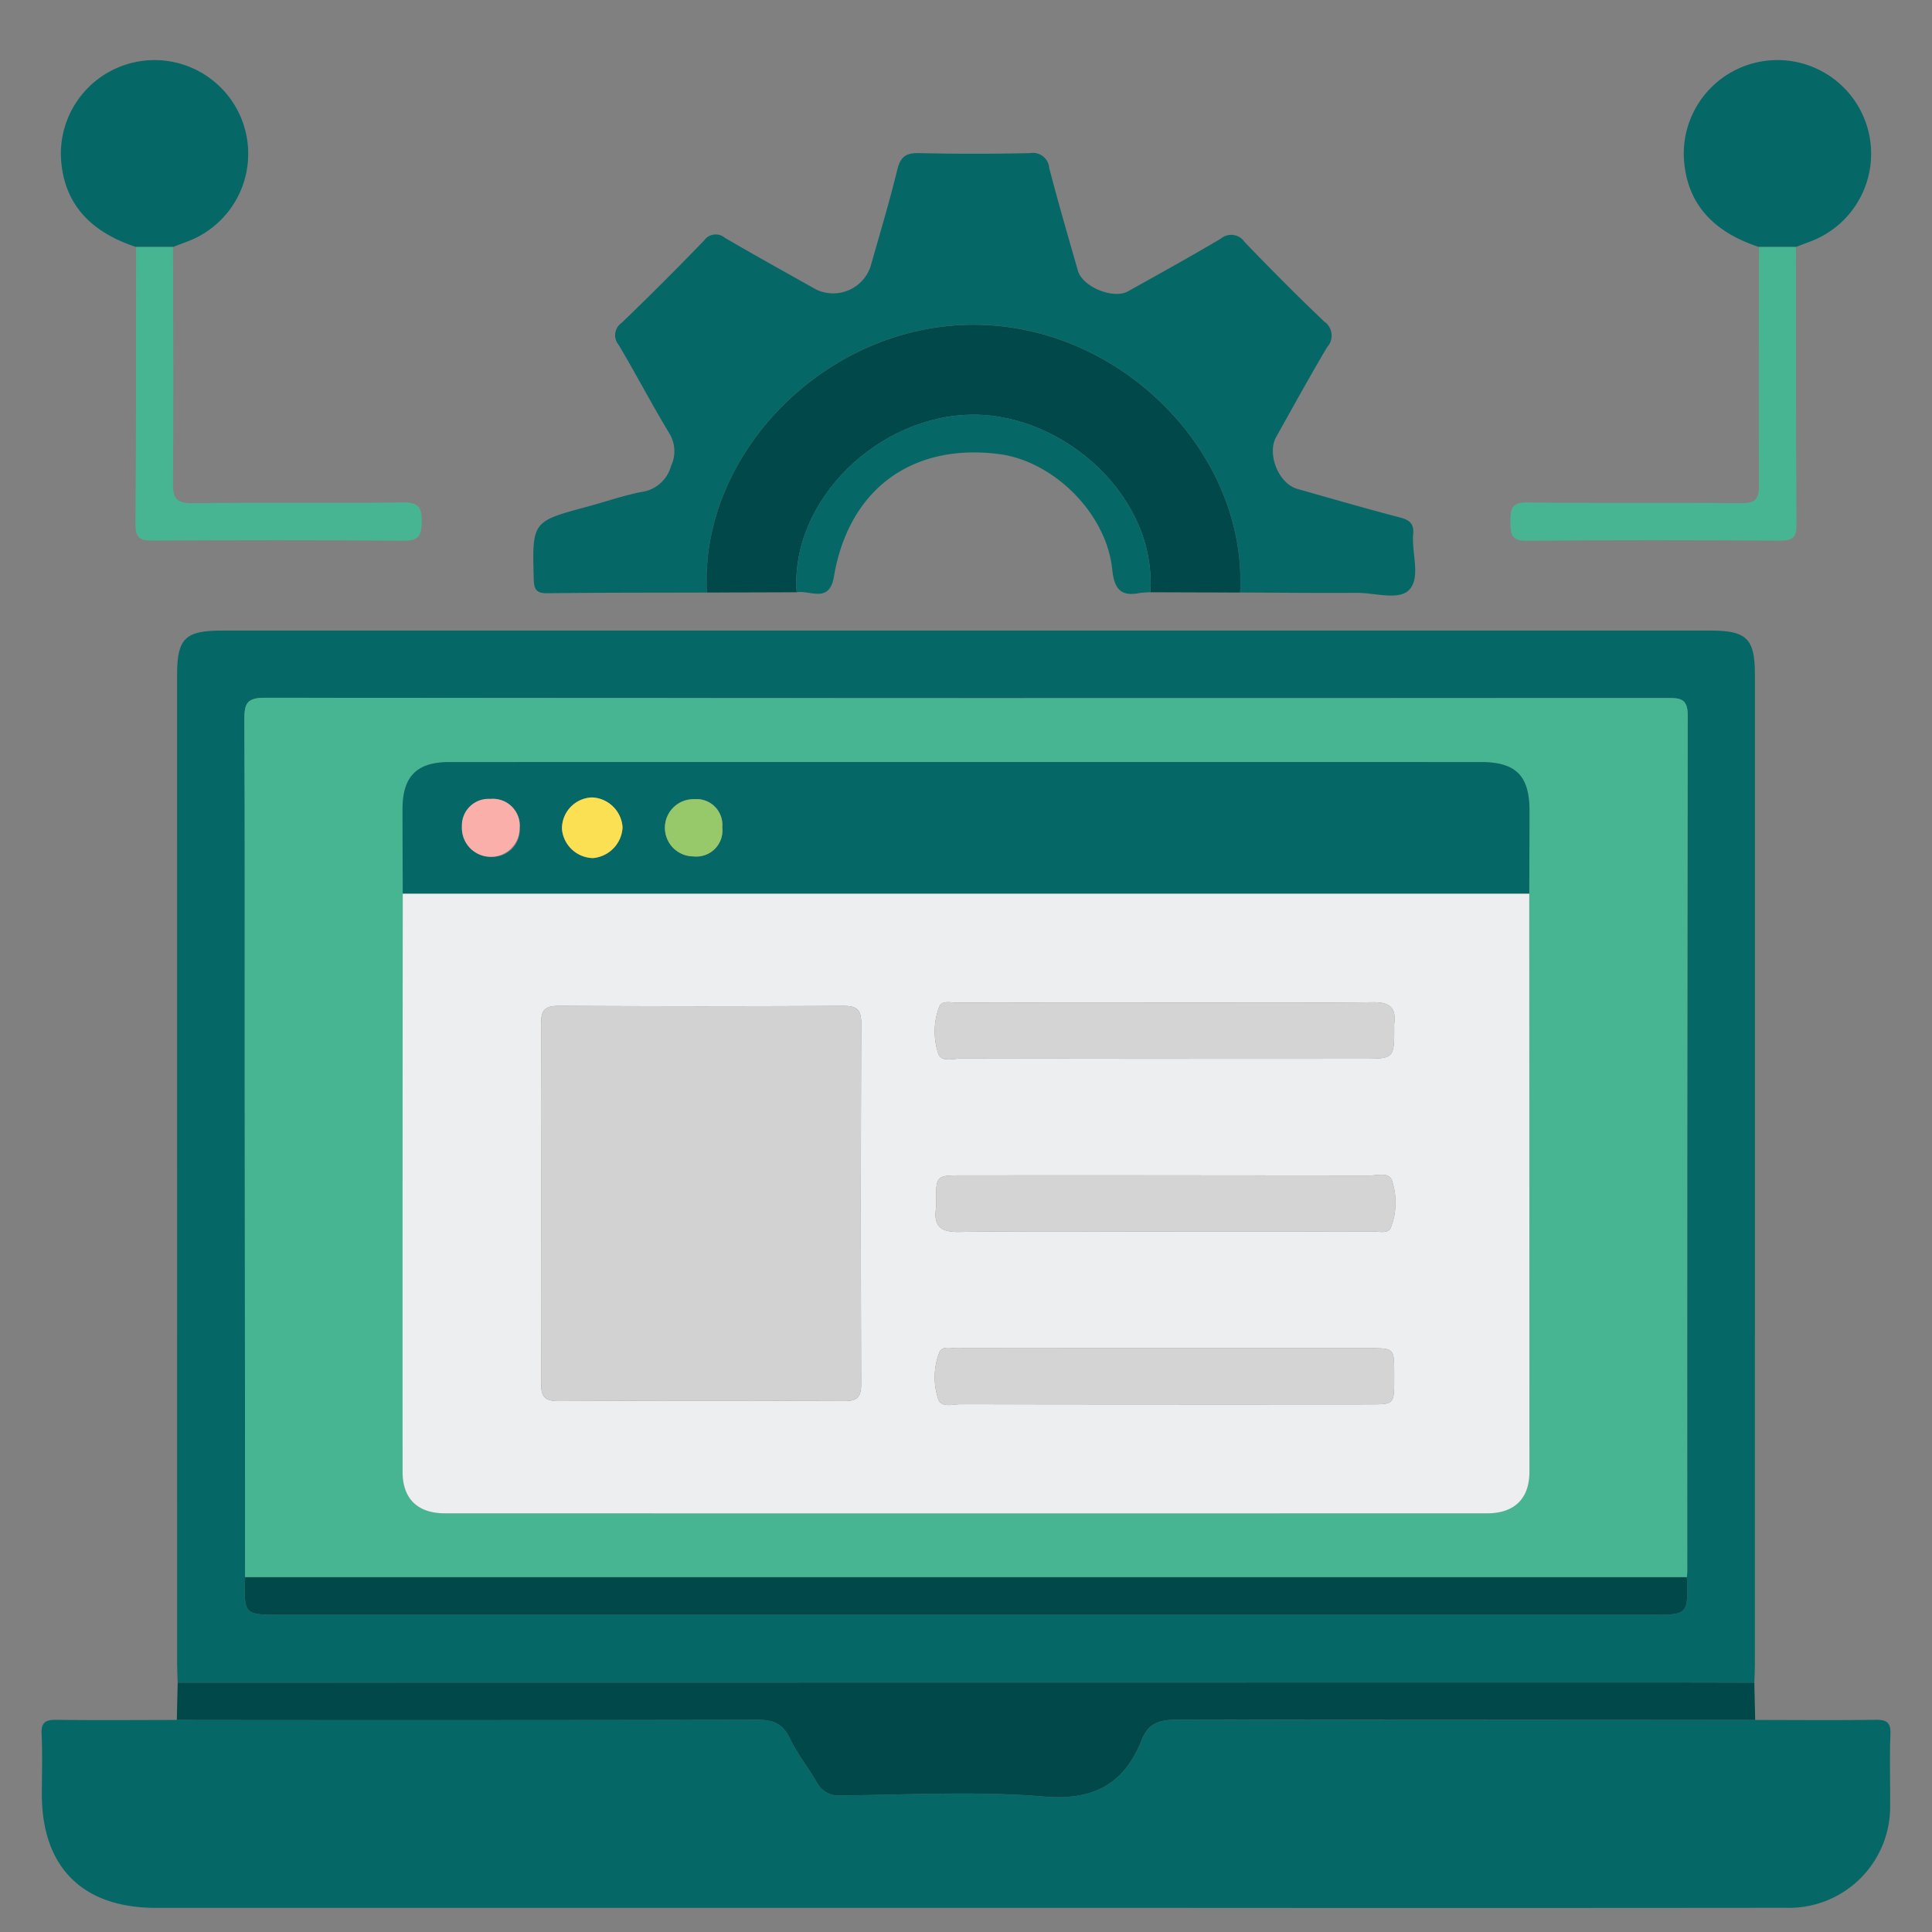 <svg id="b392c0bc-f4e9-430a-8e75-f42a6b449f59" data-name="Capa 1" xmlns="http://www.w3.org/2000/svg" viewBox="0 0 200 200"><rect x="0" y="0" width="200" height="200" fill="#808080" stroke="none"/><defs><style>.a84d62dc-d4e6-4f73-b707-c0bf9bc0686e{fill:#056766;}.e85409bb-2a26-4365-9e91-a33c713496bc{fill:#004849;}.a2ec607e-c44f-4739-bf45-2b45b6b01f51{fill:#48b592;}.f1adcc04-83ab-4d18-b585-49953adeac3c{fill:#eceef0;}.ff8b9c51-7880-410c-ad57-38dbb257caf9{fill:#d2d2d2;}.fa219840-1a96-47f9-870b-5f8ffac637b5{fill:#d4d4d4;}.b00cd35f-5169-4786-a0a3-0ec1a97bd243{fill:#fbe053;}.a6efc1ed-3b0d-4ad8-8c99-fd45418c7c56{fill:#fbafaa;}.b8e8d88e-ee2c-42a6-8f03-3208cc5b55ef{fill:#97c86a;}</style></defs><path class="a84d62dc-d4e6-4f73-b707-c0bf9bc0686e" d="M18.394,174.186c-.02-.647-.058-1.294-.059-1.94q-.004-51.22-.002-102.44c0-3.694.848-4.529,4.593-4.529q77.073-.001,154.146,0c3.743,0,4.596.84,4.596,4.529q.001,51.22-.002,102.44c0,.647-.038,1.294-.059,1.94-3.756-.006-7.513-.019-11.269-.019Q94.366,174.175,18.394,174.186Zm156.233-10.919c.011-.194.033-.388.033-.582q.005-44.317.049-88.635c.004-1.77-.808-1.79-2.11-1.789Q100,72.288,27.402,72.234c-1.795-.002-2.114.57-2.104,2.205.066,11.597.03,23.195.036,34.793q.014,27.017.04,54.035c-.129,3.9-.129,3.9,3.796,3.9H170.832C174.757,167.167,174.757,167.167,174.627,163.267Z"/><path class="a84d62dc-d4e6-4f73-b707-c0bf9bc0686e" d="M181.696,178.049c4.146.003,8.293.042,12.439-.016,1.151-.016,1.612.251,1.561,1.499-.097,2.393-.012,4.793-.032,7.19A10.466,10.466,0,0,1,184.84,197.493q-30.904.03-61.808.008-53.45,0-106.901,0c-7.576,0-11.794-4.204-11.797-11.75-.001-2.073.074-4.15-.027-6.218-.061-1.249.41-1.515,1.56-1.499,4.146.058,8.293.019,12.439.016q30.01.004,60.021-.021c1.586-.003,2.66.315,3.407,1.868.778,1.62,1.917,3.062,2.833,4.621a2.541,2.541,0,0,0,2.518,1.346c6.992-.058,14.023-.47,20.966.116,5.194.438,8.325-1.311,10.154-5.897.706-1.772,1.934-2.062,3.666-2.058Q151.782,178.096,181.696,178.049Z"/><path class="a84d62dc-d4e6-4f73-b707-c0bf9bc0686e" d="M73.179,61.34c-5.507.016-11.015.003-16.521.07-1.139.014-1.377-.395-1.406-1.456-.158-5.966-.184-5.961,5.508-7.494,1.873-.504,3.717-1.148,5.614-1.528a3.678,3.678,0,0,0,3.094-2.704,3.537,3.537,0,0,0-.201-3.403c-1.806-2.992-3.425-6.096-5.209-9.102a1.556,1.556,0,0,1,.3-2.305q4.34-4.18,8.525-8.519a1.469,1.469,0,0,1,2.15-.285c3.129,1.831,6.302,3.585,9.463,5.362a4.087,4.087,0,0,0,5.612-2.35c.954-3.359,1.959-6.707,2.791-10.097.331-1.345.93-1.71,2.262-1.678,3.821.092,7.647.082,11.469.003a1.69,1.69,0,0,1,1.984,1.527c.924,3.567,1.955,7.108,2.973,10.65.479,1.669,3.664,2.976,5.175,2.131,3.221-1.8,6.456-3.579,9.627-5.465a1.665,1.665,0,0,1,2.453.358c2.696,2.8,5.435,5.564,8.252,8.242a1.762,1.762,0,0,1,.301,2.626c-1.822,3.058-3.53,6.185-5.275,9.289-.999,1.777.23,4.843,2.175,5.397,3.545,1.008,7.086,2.034,10.652,2.965.993.259,1.438.663,1.344,1.711-.176,1.977.817,4.505-.426,5.788-1.07,1.105-3.571.284-5.437.296-4.016.028-8.033-.018-12.05-.035.748-14.419-12.291-27.668-27.507-27.723C85.485,33.562,72.363,47.016,73.179,61.34Z"/><path class="e85409bb-2a26-4365-9e91-a33c713496bc" d="M181.696,178.049q-29.913.004-59.827-.025c-1.732-.004-2.96.286-3.666,2.058-1.828,4.586-4.959,6.336-10.154,5.897-6.943-.586-13.973-.174-20.966-.116a2.541,2.541,0,0,1-2.518-1.346c-.915-1.559-2.054-3.001-2.833-4.621-.746-1.553-1.821-1.871-3.407-1.868q-30.011.061-60.021.021.044-1.931.089-3.862,75.972-.01,151.944-.018c3.756,0,7.513.012,11.269.019Q181.651,176.118,181.696,178.049Z"/><path class="e85409bb-2a26-4365-9e91-a33c713496bc" d="M73.179,61.34C72.363,47.016,85.485,33.562,100.87,33.617c15.216.055,28.255,13.304,27.507,27.723l-9.292-.03c.649-9.928-8.903-18.336-18.208-18.381-9.9-.048-19.095,8.875-18.405,18.381Z"/><path class="a84d62dc-d4e6-4f73-b707-c0bf9bc0686e" d="M14.09,25.569C9.5,24.063,6.497,21.181,6.302,16.121a9.698,9.698,0,1,1,13.032,8.905c-.477.177-.951.362-1.426.544Q15.999,25.57,14.09,25.569Z"/><path class="a84d62dc-d4e6-4f73-b707-c0bf9bc0686e" d="M182.092,25.569c-4.591-1.507-7.593-4.389-7.788-9.449a9.699,9.699,0,1,1,13.032,8.905c-.477.177-.951.362-1.426.544Q184.002,25.57,182.092,25.569Z"/><path class="a2ec607e-c44f-4739-bf45-2b45b6b01f51" d="M14.09,25.569q1.909,0,3.818,0c.012,8.161.069,16.323-.003,24.484-.015,1.634.457,2.056,2.061,2.037,7.254-.084,14.51.014,21.764-.076,1.599-.02,1.928.516,1.93,1.986.002,1.477-.342,1.996-1.934,1.981-8.614-.082-17.23-.056-25.845-.019-1.216.005-1.869-.131-1.858-1.634C14.098,44.743,14.079,35.156,14.09,25.569Z"/><path class="a2ec607e-c44f-4739-bf45-2b45b6b01f51" d="M182.092,25.569q1.909,0,3.818,0c.012,9.586.002,19.173.061,28.76.008,1.286-.394,1.645-1.657,1.639-8.745-.048-17.49-.07-26.234.015-1.645.016-1.724-.72-1.721-1.982.003-1.255.065-2.007,1.717-1.986,7.383.092,14.769.003,22.153.072,1.44.013,1.872-.367,1.861-1.838C182.032,42.022,182.081,33.795,182.092,25.569Z"/><path class="a84d62dc-d4e6-4f73-b707-c0bf9bc0686e" d="M82.472,61.31c-.69-9.506,8.505-18.429,18.405-18.381,9.305.045,18.858,8.453,18.208,18.381a8.907,8.907,0,0,0-1.156.084c-2.039.41-2.599-.61-2.794-2.472-.604-5.775-6.054-11.207-11.773-11.924C94.368,45.87,87.853,50.673,86.328,59.69,85.853,62.499,83.88,61.078,82.472,61.31Z"/><path class="a2ec607e-c44f-4739-bf45-2b45b6b01f51" d="M25.374,163.267q-.02-27.017-.04-54.035c-.006-11.598.03-23.196-.036-34.793-.009-1.636.309-2.207,2.104-2.205q72.599.08,145.197.027c1.302-.001,2.114.019,2.11,1.789q-.09,44.317-.049,88.635c0,.194-.021.388-.033.582ZM41.693,92.5q-.013,29.937-.018,59.874c.001,2.773,1.558,4.285,4.38,4.286q53.945.014,107.891,0c2.818-.001,4.38-1.516,4.381-4.286q.01-29.937-.018-59.874c.009-2.848.024-5.696.025-8.544.001-3.651-1.403-5.066-5.024-5.067q-20.488-.003-40.977-.001-32.917,0-65.835.002c-3.353.001-4.827,1.491-4.829,4.872C41.667,86.674,41.684,89.587,41.693,92.5Z"/><path class="e85409bb-2a26-4365-9e91-a33c713496bc" d="M25.374,163.267l149.254,0c.129,3.9.129,3.9-3.796,3.9H29.169C25.244,167.167,25.244,167.167,25.374,163.267Z"/><path class="f1adcc04-83ab-4d18-b585-49953adeac3c" d="M158.308,92.5q.013,29.937.018,59.874c-.001,2.77-1.562,4.286-4.381,4.286q-53.945.014-107.89,0c-2.822-.001-4.379-1.513-4.38-4.286q-.01-29.937.018-59.874ZM56.044,124.664c0,6.155.037,12.31-.028,18.465-.015,1.4.323,1.923,1.829,1.914q14.771-.093,29.544-.005c1.37.007,1.764-.434,1.759-1.778q-.064-18.659.007-37.318c.007-1.526-.549-1.819-1.929-1.812q-14.674.074-29.349-.004c-1.464-.009-1.879.439-1.862,1.881C56.084,112.224,56.044,118.444,56.044,124.664Zm64.556-20.878q-10.775,0-21.55.007c-.627.001-1.493-.259-1.802.386a7.18,7.18,0,0,0-.167,4.728c.255,1.13,1.537.676,2.38.677q20.773.035,41.547.016c3.333,0,3.333,0,3.317-3.404a1.426,1.426,0,0,1,.001-.194c.224-1.671-.449-2.269-2.176-2.25C134.968,103.832,127.784,103.786,120.601,103.786Zm-.184,23.704q10.872,0,21.744-.007c.627-.001,1.491.261,1.806-.377a7.138,7.138,0,0,0,.181-4.726c-.246-1.137-1.53-.687-2.373-.688q-21.065-.034-42.129-.016c-2.746,0-2.746.002-2.747,2.809a4.245,4.245,0,0,1-.004.582c-.256,1.826.44,2.492,2.36,2.464C106.307,127.429,113.362,127.49,120.416,127.49Zm.397,12.074q-10.872,0-21.744.007c-.627.001-1.49-.262-1.807.374a7.12,7.12,0,0,0-.188,4.725c.242,1.14,1.527.692,2.369.693q21.162.034,42.324.015c2.554,0,2.554-.005,2.558-2.609q0-.291,0-.582c-.004-2.617-.004-2.622-2.545-2.623Q131.297,139.561,120.813,139.564Z"/><path class="a84d62dc-d4e6-4f73-b707-c0bf9bc0686e" d="M158.308,92.5H41.693c-.009-2.913-.026-5.826-.024-8.739.002-3.381,1.476-4.872,4.829-4.872q32.917-.005,65.835-.002,20.488,0,40.977.001c3.621.001,5.025,1.416,5.024,5.067C158.332,86.804,158.317,89.652,158.308,92.5ZM61.387,88.827a3.358,3.358,0,0,0,3.059-3.18,3.309,3.309,0,0,0-3.139-3.097,3.22,3.22,0,0,0-3.133,3.272A3.293,3.293,0,0,0,61.387,88.827Zm-7.59-3.114a2.781,2.781,0,0,0-3.02-3.009,2.989,2.989,0,0,0-.041,5.977A2.78,2.78,0,0,0,53.796,85.713Zm18.009,2.941a2.695,2.695,0,0,0,2.961-3.01,2.663,2.663,0,0,0-2.865-2.911,2.961,2.961,0,1,0-.095,5.92Z"/><path class="ff8b9c51-7880-410c-ad57-38dbb257caf9" d="M56.044,124.664c0-6.22.04-12.44-.03-18.659-.016-1.441.399-1.889,1.862-1.881q14.674.088,29.349.004c1.38-.007,1.936.286,1.929,1.812q-.086,18.659-.007,37.318c.004,1.345-.389,1.785-1.759,1.778q-14.772-.074-29.544.005c-1.506.01-1.843-.514-1.829-1.914C56.081,136.974,56.044,130.819,56.044,124.664Z"/><path class="fa219840-1a96-47f9-870b-5f8ffac637b5" d="M120.601,103.786c7.183,0,14.367.046,21.55-.033,1.727-.019,2.4.579,2.176,2.25a1.426,1.426,0,0,0-.001.194c.015,3.404.015,3.404-3.317,3.404q-20.773,0-41.547-.016c-.842-.001-2.125.452-2.38-.677a7.18,7.18,0,0,1,.167-4.728c.309-.645,1.174-.385,1.802-.386Q109.826,103.777,120.601,103.786Z"/><path class="fa219840-1a96-47f9-870b-5f8ffac637b5" d="M120.416,127.49c-7.054,0-14.109-.061-21.161.04-1.92.028-2.616-.638-2.36-2.464a4.245,4.245,0,0,0,.004-.582c.001-2.806.001-2.808,2.747-2.809q21.065-.001,42.129.016c.842.001,2.127-.449,2.373.688a7.138,7.138,0,0,1-.181,4.726c-.315.638-1.178.376-1.806.377Q131.288,127.5,120.416,127.49Z"/><path class="fa219840-1a96-47f9-870b-5f8ffac637b5" d="M120.813,139.564q10.484,0,20.968.001c2.54.001,2.54.006,2.545,2.623q0,.291,0,.582c-.005,2.603-.005,2.608-2.558,2.609q-21.162.003-42.324-.015c-.842-.001-2.127.447-2.369-.693a7.12,7.12,0,0,1,.188-4.725c.318-.636,1.18-.373,1.807-.374Q109.941,139.555,120.813,139.564Z"/><path class="b00cd35f-5169-4786-a0a3-0ec1a97bd243" d="M61.387,88.827a3.293,3.293,0,0,1-3.212-3.005,3.22,3.22,0,0,1,3.133-3.272,3.309,3.309,0,0,1,3.139,3.097A3.358,3.358,0,0,1,61.387,88.827Z"/><path class="a6efc1ed-3b0d-4ad8-8c99-fd45418c7c56" d="M53.796,85.713a2.991,2.991,0,1,1-5.979-.138,2.75,2.75,0,0,1,2.959-2.87A2.781,2.781,0,0,1,53.796,85.713Z"/><path class="b8e8d88e-ee2c-42a6-8f03-3208cc5b55ef" d="M71.806,88.654a2.961,2.961,0,1,1,.095-5.92,2.663,2.663,0,0,1,2.865,2.911A2.695,2.695,0,0,1,71.806,88.654Z"/></svg>